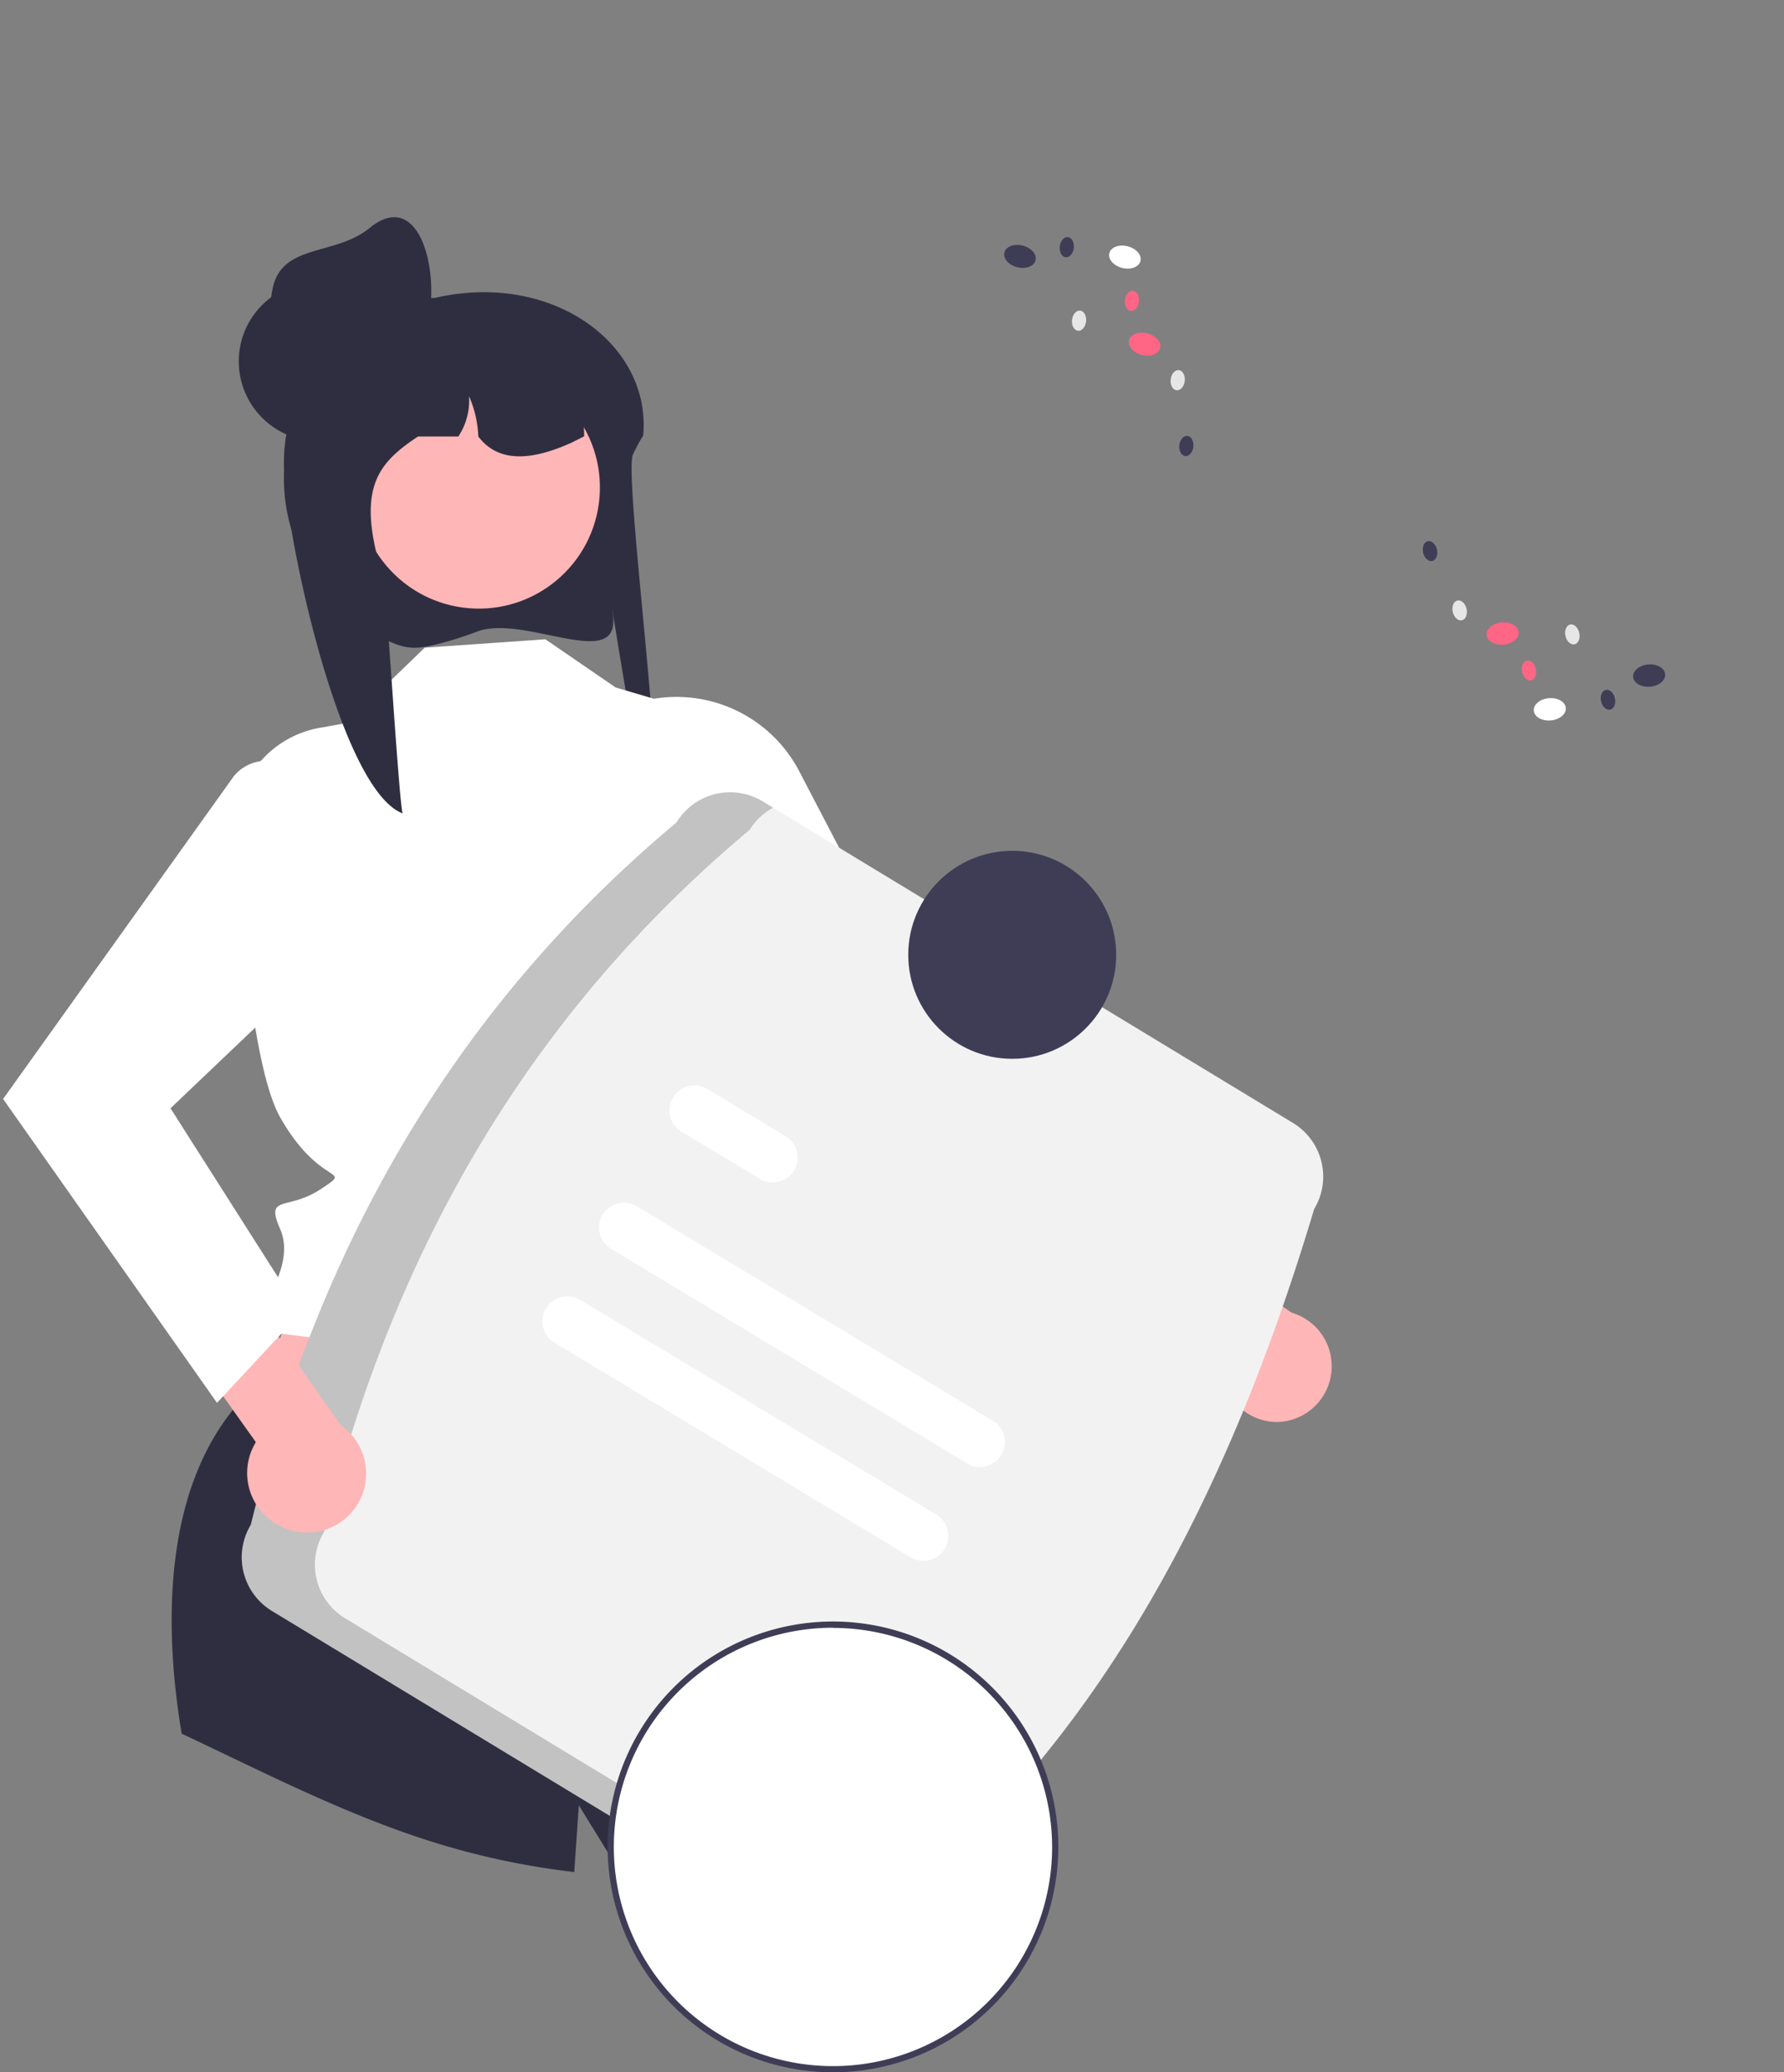 <svg id="Layer_1" data-name="Layer 1" xmlns="http://www.w3.org/2000/svg" viewBox="0 0 575.46 668.32"><rect x="0" y="0" width="575.46" height="668.32" fill="#808080" stroke="none"/><defs><style>.cls-1{fill:#2f2e41;}.cls-2{fill:#ffb6b6;}.cls-3{fill:#fff;}.cls-4{fill:#f2f2f2;}.cls-5{opacity:0.2;isolation:isolate;}.cls-6{fill:#3f3d56;}.cls-7{fill:#ff6584;}.cls-8{fill:#e6e6e6;}</style></defs><title>Register</title><path class="cls-1" d="M154,203.65a115.11,115.11,0,0,1-12.56,4c-5.63,1.37-8.8,2-14.23-.1l-.55-.22A57.69,57.69,0,0,1,91.58,155c0-.38,0-.79,0-1.18,0-1.9.09-3.79.27-5.68a57.74,57.74,0,0,1,1.23-7.63h0c-4.4-4.49-6.09-10.65-5.53-16.84a27.83,27.83,0,0,1,12.58-20.81,44.26,44.26,0,0,1,23.53-6.76h16.5a71.11,71.11,0,0,1,10.36-1.63h0c33.21-2.76,59.4,19.26,56.95,46l-.06.09c-.71,1.15-1.33,2.24-1.88,3.28s-1,1.91-1.38,2.8c-3,6.84,11.37,113.06,6.21,114.67-2.94.92-14.79-78.12-12.66-63.09C200.31,217.11,169.31,198,154,203.65Z"/><polygon class="cls-2" points="204.04 395.65 250.07 493.71 73 475.78 109.97 381.64 204.04 395.65"/><path class="cls-1" d="M296.44,592.26a258,258,0,0,1-95.64,12.81l-14.09-22.85s-.59,8.51-1.47,21.52a248.47,248.47,0,0,1-45.47-9.64c-28.11-8.79-54.46-22.41-81.17-35-5.41-32.25-7.44-82,22.47-110.93l161,29.5S267.89,497,261,503.94s-8,5.84-3.44,10.38S271.89,524.93,272,528.9C272,530.45,283,558.56,296.44,592.26Z"/><path class="cls-3" d="M175.93,206.17,137,208.88l-25.14,24.29-8.8,1.57a32.83,32.83,0,0,0-27,34.25c1.81,30.68,5.87,76.53,14.34,91.4,13.14,23.06,24,15.83,13.14,23.06s-18.14,1.55-13.14,13-6.76,26.1-6.76,26.1L79,427.23l5,2,158.19,20.59s-13.67-61.51-5.12-76.61,29.3-60.78,10.78-78.65L229.71,230.9l-31.14-9.19Z"/><path class="cls-2" d="M411.37,458.59A18,18,0,0,1,394,440.05a18.54,18.54,0,0,1,.32-2.87l-74.2-50.25L328.94,363l87.7,60.34a18,18,0,0,1-5.27,35.27Z"/><path class="cls-3" d="M201.78,227.89,191,232.16,248.52,344.5,367.6,425.67l17.16-29-90.64-78.3-36.29-69.6A44.67,44.67,0,0,0,201.78,227.89Z"/><circle class="cls-2" cx="154.46" cy="157.23" r="39.06" transform="translate(-14.98 298.19) rotate(-85.27)"/><path class="cls-1" d="M188.42,140.71c-.65.35-1.3.67-1.95,1s-1.35.65-2,1c-13.07,5.93-23.72,6.59-30.18-1.94a36,36,0,0,0-3-13,20.93,20.93,0,0,1-3.45,13h-13c-13.39,8.9-20.27,17.06-11,46.25.61,1.92,4.76,70,6,75.29C109.52,254.47,92,171.88,91.58,150.11c0-.35,0-.72,0-1.08a50.41,50.41,0,0,1,.27-5.22,49.1,49.1,0,0,1,1.23-7h0a18.37,18.37,0,0,1-5.53-15.49,44.7,44.7,0,0,1,12.41-11.12,79.44,79.44,0,0,1,13.59-5.1l.33-.08c1.43-.39,2.9-.75,4.36-1a80.83,80.83,0,0,1,9.15-1.39l.64,0a6.9,6.9,0,0,1,3.49,1h0a6.89,6.89,0,0,1,3.35,5.86h14.5c.53,0,1.06,0,1.6.05,20.18.81,36.39,9.43,37.43,29.27C188.4,139.36,188.42,140,188.42,140.71Z"/><circle class="cls-1" cx="102.75" cy="116.55" r="25.73"/><path class="cls-1" d="M138.07,104.65c-2.92,13.91-17.34,22.23-31.14,18.83A25.74,25.74,0,0,1,88.11,92.33c3.4-13.79,20.15-9.82,31.14-18.82C134.81,60.78,142,85.9,138.07,104.65Z"/><path class="cls-4" d="M80.9,491.76c21.93-89.43,65.38-166.3,137.34-226.52A20.26,20.26,0,0,1,246,258.43L417.09,362.16a20.24,20.24,0,0,1,6.81,27.77c-27.47,91.77-68.61,171.39-137.34,226.52a20.26,20.26,0,0,1-27.78,6.81L87.71,519.53A20.24,20.24,0,0,1,80.9,491.76Z"/><path class="cls-5" d="M111.31,521.89a20.23,20.23,0,0,1-6.81-27.77c21.93-89.43,65.38-166.29,137.34-226.52a20,20,0,0,1,7.55-7.12L246,258.43a20.26,20.26,0,0,0-27.78,6.81c-72,60.22-115.41,137.09-137.34,226.52a20.24,20.24,0,0,0,6.81,27.77L258.78,623.26a20.15,20.15,0,0,0,20.23.32Z"/><path class="cls-3" d="M311.93,471.93,197.1,402.74A8,8,0,0,1,205.4,389l114.83,69.19a8,8,0,0,1-8.3,13.78Z"/><path class="cls-3" d="M245.13,380.18,219.87,365a8,8,0,1,1,8.26-13.81l0,0,25.26,15.22a8,8,0,0,1-8.3,13.78Z"/><path class="cls-3" d="M293.68,502.22,178.85,433a8,8,0,0,1,8.29-13.79h0L302,488.44a8,8,0,0,1-8.3,13.78Z"/><circle class="cls-6" cx="326.51" cy="307.93" r="33.54"/><circle class="cls-3" cx="268.7" cy="595.63" r="71.69"/><path class="cls-6" d="M268.7,668.32a72.69,72.69,0,1,1,72.68-72.69A72.69,72.69,0,0,1,268.7,668.32Zm0-143.37a70.69,70.69,0,1,0,70.68,70.68h0A70.75,70.75,0,0,0,268.7,525Z"/><path class="cls-3" d="M258.92,632.94a8,8,0,0,1-6.38-3.19L233,603.68a8,8,0,1,1,12.75-9.59v0l12.8,17.06,32.86-49.3a8,8,0,0,1,13.28,8.83v0l-39.12,58.67a8,8,0,0,1-6.41,3.55Z"/><ellipse class="cls-3" cx="499.9" cy="228.78" rx="5.18" ry="3.6" transform="translate(-17.67 43.42) rotate(-4.89)"/><ellipse class="cls-6" cx="531.95" cy="217.91" rx="5.18" ry="3.6" transform="translate(-16.63 46.11) rotate(-4.89)"/><ellipse class="cls-7" cx="484.71" cy="204.33" rx="5.18" ry="3.6" transform="translate(-15.65 42.04) rotate(-4.89)"/><ellipse class="cls-8" cx="470.85" cy="196.84" rx="2.28" ry="3.27" transform="translate(-31.81 108.61) rotate(-12.73)"/><ellipse class="cls-6" cx="461.28" cy="177.71" rx="2.28" ry="3.27" transform="translate(-27.82 106.03) rotate(-12.73)"/><ellipse class="cls-8" cx="507.2" cy="204.58" rx="2.28" ry="3.27" transform="translate(-32.62 116.81) rotate(-12.73)"/><ellipse class="cls-7" cx="493.2" cy="216.2" rx="2.28" ry="3.27" transform="translate(-35.52 114.02) rotate(-12.73)"/><ellipse class="cls-6" cx="518.69" cy="225.66" rx="2.28" ry="3.27" transform="translate(-36.98 119.86) rotate(-12.73)"/><ellipse class="cls-3" cx="362.86" cy="82.92" rx="3.6" ry="5.18" transform="translate(193.34 414.29) rotate(-75.78)"/><ellipse class="cls-6" cx="329.02" cy="82.7" rx="3.6" ry="5.18" transform="translate(168.02 381.32) rotate(-75.78)"/><ellipse class="cls-7" cx="369.21" cy="111" rx="3.6" ry="5.18" transform="translate(170.92 441.63) rotate(-75.78)"/><ellipse class="cls-8" cx="379.86" cy="122.61" rx="3.27" ry="2.28" transform="translate(215.83 486.5) rotate(-83.62)"/><ellipse class="cls-6" cx="382.64" cy="143.81" rx="3.27" ry="2.28" transform="translate(197.23 508.12) rotate(-83.62)"/><ellipse class="cls-8" cx="348.04" cy="103.4" rx="3.27" ry="2.28" transform="translate(206.63 437.81) rotate(-83.62)"/><ellipse class="cls-7" cx="365.07" cy="97" rx="3.27" ry="2.28" transform="translate(228.13 449.04) rotate(-83.62)"/><ellipse class="cls-6" cx="344.09" cy="79.71" rx="3.27" ry="2.28" transform="translate(226.66 412.82) rotate(-83.62)"/><path class="cls-2" d="M91.57,492.7a19.07,19.07,0,0,1-10.42-24.88,19.84,19.84,0,0,1,1.38-2.72l-55.1-77.46,17.68-20.51,64.77,92.48A19,19,0,0,1,91.57,492.7Z"/><path class="cls-3" d="M92.84,247.23h0a13.61,13.61,0,0,0-17.39,3.06L1,354.42l69,98,27-29-42-66,55.82-53.14A44.67,44.67,0,0,0,92.84,247.23Z"/></svg>